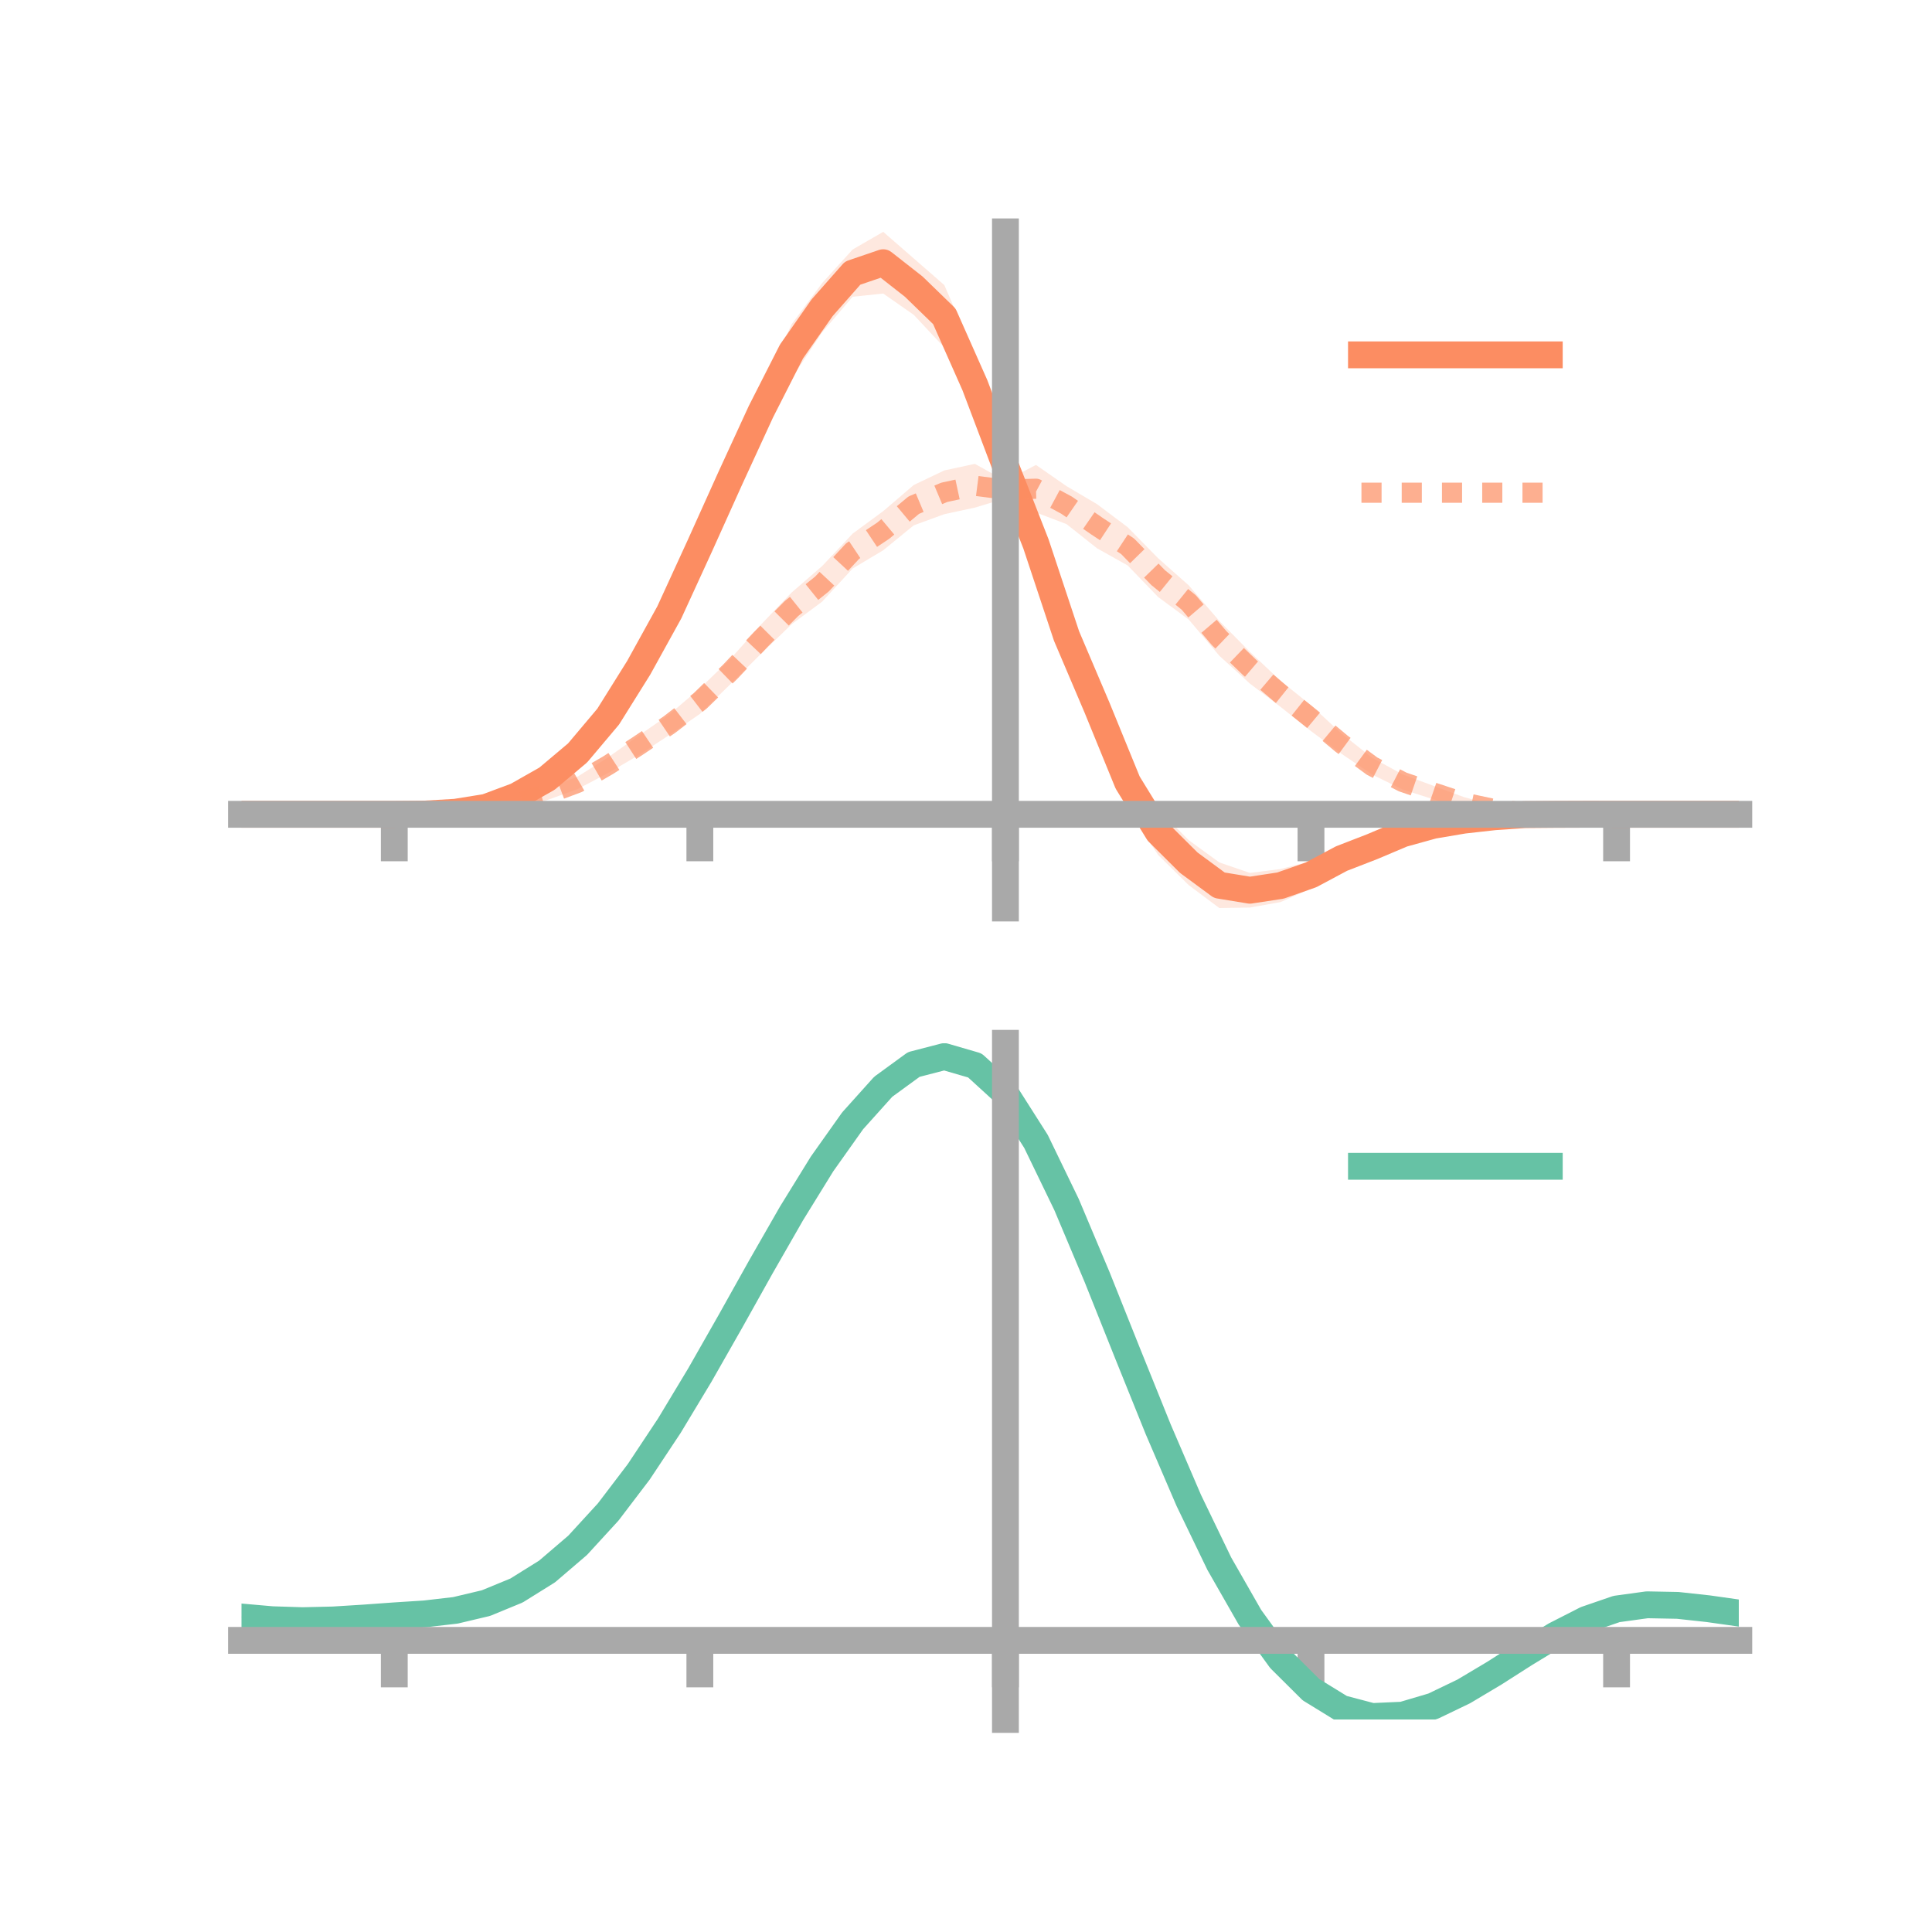 <?xml version="1.0" encoding="utf-8" standalone="no"?>
<!DOCTYPE svg PUBLIC "-//W3C//DTD SVG 1.1//EN"
  "http://www.w3.org/Graphics/SVG/1.1/DTD/svg11.dtd">
<!-- Created with matplotlib (https://matplotlib.org/) -->
<svg height="144pt" version="1.1" viewBox="0 0 144 144" width="144pt" xmlns="http://www.w3.org/2000/svg" xmlns:xlink="http://www.w3.org/1999/xlink">
 <defs>
  <style type="text/css">*{stroke-linecap:butt;stroke-linejoin:round;}</style>
 </defs>
 <g id="figure_1">
  <g id="patch_1">
   <path d="M 0 144 
L 144 144 
L 144 0 
L 0 0 
z
" style="fill:none;"/>
  </g>
  <g id="axes_1">
   <g id="patch_2">
    <path d="M 18 67.68 
L 129.6 67.68 
L 129.6 17.28 
L 18 17.28 
z
" style="fill:none;"/>
   </g>
   <g id="PolyCollection_1">
    <path clip-path="url(#p743cee84f9)" d="M 18 60.692 
L 18 60.692 
L 20.278 60.692 
L 22.555 60.692 
L 24.833 60.692 
L 27.11 60.692 
L 29.388 60.692 
L 31.665 60.64 
L 33.943 60.457 
L 36.22 59.988 
L 38.498 59.044 
L 40.776 57.718 
L 43.053 55.587 
L 45.331 52.795 
L 47.608 49.037 
L 49.886 44.747 
L 52.163 39.465 
L 54.441 34.271 
L 56.718 29.177 
L 58.996 24.176 
L 61.273 21.105 
L 63.551 18.597 
L 65.829 17.28 
L 68.106 19.262 
L 70.384 21.248 
L 72.661 26.508 
L 74.939 33.975 
L 77.216 38.366 
L 79.494 45.329 
L 81.771 50.957 
L 84.049 56.307 
L 86.327 60.336 
L 88.604 62.624 
L 90.882 64.28 
L 93.159 65.063 
L 95.437 64.774 
L 97.714 64.186 
L 99.992 63.124 
L 102.269 62.475 
L 104.547 61.563 
L 106.824 61.023 
L 109.102 60.868 
L 111.38 60.619 
L 113.657 60.531 
L 115.935 60.611 
L 118.212 60.659 
L 120.49 60.692 
L 122.767 60.692 
L 125.045 60.692 
L 127.322 60.692 
L 129.6 60.692 
L 129.6 60.692 
L 129.6 60.692 
L 127.322 60.692 
L 125.045 60.692 
L 122.767 60.692 
L 120.49 60.692 
L 118.212 60.721 
L 115.935 60.785 
L 113.657 60.903 
L 111.38 61.134 
L 109.102 61.395 
L 106.824 62.01 
L 104.547 62.73 
L 102.269 63.743 
L 99.992 64.858 
L 97.714 66.229 
L 95.437 67.239 
L 93.159 67.644 
L 90.882 67.68 
L 88.604 65.976 
L 86.327 63.731 
L 84.049 60.348 
L 81.771 54.553 
L 79.494 49.486 
L 77.216 42.721 
L 74.939 35.478 
L 72.661 30.907 
L 70.384 25.902 
L 68.106 23.466 
L 65.829 21.879 
L 63.551 22.117 
L 61.273 24.778 
L 58.996 28.214 
L 56.718 32.175 
L 54.441 36.979 
L 52.163 41.893 
L 49.886 46.54 
L 47.608 50.498 
L 45.331 54.029 
L 43.053 56.643 
L 40.776 58.349 
L 38.498 59.613 
L 36.22 60.364 
L 33.943 60.624 
L 31.665 60.707 
L 29.388 60.692 
L 27.11 60.692 
L 24.833 60.692 
L 22.555 60.692 
L 20.278 60.692 
L 18 60.692 
z
" style="fill:#fc8d62;fill-opacity:0.2;"/>
   </g>
   <g id="PolyCollection_2">
    <path clip-path="url(#p743cee84f9)" d="M 18 60.692 
L 18 60.692 
L 20.278 60.692 
L 22.555 60.692 
L 24.833 60.692 
L 27.11 60.692 
L 29.388 60.692 
L 31.665 60.629 
L 33.943 60.48 
L 36.22 60.14 
L 38.498 59.581 
L 40.776 58.762 
L 43.053 57.884 
L 45.331 56.444 
L 47.608 54.828 
L 49.886 53.248 
L 52.163 51.309 
L 54.441 49.114 
L 56.718 46.557 
L 58.996 44.171 
L 61.273 42.197 
L 63.551 39.774 
L 65.829 38.099 
L 68.106 36.149 
L 70.384 35.063 
L 72.661 34.573 
L 74.939 35.84 
L 77.216 34.653 
L 79.494 36.236 
L 81.771 37.58 
L 84.049 39.293 
L 86.327 41.614 
L 88.604 43.633 
L 90.882 46.283 
L 93.159 48.586 
L 95.437 50.738 
L 97.714 52.568 
L 99.992 54.676 
L 102.269 56.478 
L 104.547 57.721 
L 106.824 58.564 
L 109.102 59.407 
L 111.38 60.039 
L 113.657 60.389 
L 115.935 60.559 
L 118.212 60.66 
L 120.49 60.692 
L 122.767 60.692 
L 125.045 60.692 
L 127.322 60.692 
L 129.6 60.692 
L 129.6 60.692 
L 129.6 60.692 
L 127.322 60.692 
L 125.045 60.692 
L 122.767 60.692 
L 120.49 60.692 
L 118.212 60.731 
L 115.935 60.748 
L 113.657 60.723 
L 111.38 60.572 
L 109.102 60.234 
L 106.824 59.57 
L 104.547 58.847 
L 102.269 57.731 
L 99.992 56.185 
L 97.714 54.492 
L 95.437 52.68 
L 93.159 50.951 
L 90.882 48.876 
L 88.604 46.181 
L 86.327 44.504 
L 84.049 42.144 
L 81.771 40.869 
L 79.494 39.065 
L 77.216 38.198 
L 74.939 37.147 
L 72.661 37.834 
L 70.384 38.324 
L 68.106 39.155 
L 65.829 41.014 
L 63.551 42.374 
L 61.273 44.847 
L 58.996 46.535 
L 56.718 48.734 
L 54.441 50.995 
L 52.163 53.214 
L 49.886 54.783 
L 47.608 56.282 
L 45.331 57.614 
L 43.053 58.812 
L 40.776 59.636 
L 38.498 60.12 
L 36.22 60.475 
L 33.943 60.664 
L 31.665 60.703 
L 29.388 60.692 
L 27.11 60.692 
L 24.833 60.692 
L 22.555 60.692 
L 20.278 60.692 
L 18 60.692 
z
" style="fill:#fc8d62;fill-opacity:0.2;"/>
   </g>
   <g id="matplotlib.axis_1">
    <g id="xtick_1">
     <g id="line2d_1">
      <defs>
       <path d="M 0 0 
L 0 3.5 
" id="m88f1dfc995" style="stroke:#a9a9a9;stroke-width:2;"/>
      </defs>
      <g>
       <use style="fill:#a9a9a9;stroke:#a9a9a9;stroke-width:2;" x="29.388" xlink:href="#m88f1dfc995" y="60.692"/>
      </g>
     </g>
    </g>
    <g id="xtick_2">
     <g id="line2d_2">
      <g>
       <use style="fill:#a9a9a9;stroke:#a9a9a9;stroke-width:2;" x="52.163" xlink:href="#m88f1dfc995" y="60.692"/>
      </g>
     </g>
    </g>
    <g id="xtick_3">
     <g id="line2d_3">
      <g>
       <use style="fill:#a9a9a9;stroke:#a9a9a9;stroke-width:2;" x="74.939" xlink:href="#m88f1dfc995" y="60.692"/>
      </g>
     </g>
    </g>
    <g id="xtick_4">
     <g id="line2d_4">
      <g>
       <use style="fill:#a9a9a9;stroke:#a9a9a9;stroke-width:2;" x="97.714" xlink:href="#m88f1dfc995" y="60.692"/>
      </g>
     </g>
    </g>
    <g id="xtick_5">
     <g id="line2d_5">
      <g>
       <use style="fill:#a9a9a9;stroke:#a9a9a9;stroke-width:2;" x="120.49" xlink:href="#m88f1dfc995" y="60.692"/>
      </g>
     </g>
    </g>
   </g>
   <g id="matplotlib.axis_2"/>
   <g id="line2d_6">
    <path clip-path="url(#p743cee84f9)" d="M 18 60.692 
L 20.278 60.692 
L 22.555 60.692 
L 24.833 60.692 
L 27.11 60.692 
L 29.388 60.692 
L 31.665 60.674 
L 33.943 60.541 
L 36.22 60.176 
L 38.498 59.328 
L 40.776 58.034 
L 43.053 56.115 
L 45.331 53.412 
L 47.608 49.768 
L 49.886 45.644 
L 52.163 40.679 
L 54.441 35.625 
L 56.718 30.676 
L 58.996 26.195 
L 61.273 22.942 
L 63.551 20.357 
L 65.829 19.58 
L 68.106 21.364 
L 70.384 23.575 
L 72.661 28.707 
L 74.939 34.727 
L 77.216 40.544 
L 79.494 47.407 
L 81.771 52.755 
L 84.049 58.328 
L 86.327 62.034 
L 88.604 64.3 
L 90.882 65.98 
L 93.159 66.353 
L 95.437 66.007 
L 97.714 65.207 
L 99.992 63.991 
L 102.269 63.109 
L 104.547 62.146 
L 106.824 61.516 
L 109.102 61.131 
L 111.38 60.877 
L 113.657 60.717 
L 115.935 60.698 
L 118.212 60.69 
L 120.49 60.692 
L 122.767 60.692 
L 125.045 60.692 
L 127.322 60.692 
L 129.6 60.692 
" style="fill:none;stroke:#fc8d62;stroke-linecap:square;stroke-width:2;"/>
   </g>
   <g id="line2d_7">
    <path clip-path="url(#p743cee84f9)" d="M 18 60.692 
L 20.278 60.692 
L 22.555 60.692 
L 24.833 60.692 
L 27.11 60.692 
L 29.388 60.692 
L 31.665 60.666 
L 33.943 60.572 
L 36.22 60.307 
L 38.498 59.85 
L 40.776 59.199 
L 43.053 58.348 
L 45.331 57.029 
L 47.608 55.555 
L 49.886 54.015 
L 52.163 52.262 
L 54.441 50.054 
L 56.718 47.646 
L 58.996 45.353 
L 61.273 43.522 
L 63.551 41.074 
L 65.829 39.556 
L 68.106 37.652 
L 70.384 36.694 
L 72.661 36.204 
L 74.939 36.494 
L 77.216 36.426 
L 79.494 37.651 
L 81.771 39.224 
L 84.049 40.719 
L 86.327 43.059 
L 88.604 44.907 
L 90.882 47.579 
L 93.159 49.768 
L 95.437 51.709 
L 97.714 53.53 
L 99.992 55.43 
L 102.269 57.104 
L 104.547 58.284 
L 106.824 59.067 
L 109.102 59.82 
L 111.38 60.305 
L 113.657 60.556 
L 115.935 60.653 
L 118.212 60.695 
L 120.49 60.692 
L 122.767 60.692 
L 125.045 60.692 
L 127.322 60.692 
L 129.6 60.692 
" style="fill:none;stroke:#fc8d62;stroke-dasharray:1.5,1.5;stroke-dashoffset:0;stroke-opacity:0.7;stroke-width:1.5;"/>
   </g>
   <g id="patch_3">
    <path d="M 74.939 67.68 
L 74.939 17.28 
" style="fill:none;stroke:#a9a9a9;stroke-linecap:square;stroke-linejoin:miter;stroke-width:2;"/>
   </g>
   <g id="patch_4">
    <path d="M 129.6 67.68 
L 129.6 17.28 
" style="fill:none;"/>
   </g>
   <g id="patch_5">
    <path d="M 18 60.692 
L 129.6 60.692 
" style="fill:none;stroke:#a9a9a9;stroke-linecap:square;stroke-linejoin:miter;stroke-width:2;"/>
   </g>
   <g id="patch_6">
    <path d="M 18 17.28 
L 129.6 17.28 
" style="fill:none;"/>
   </g>
   <g id="legend_1">
    <g id="line2d_8">
     <path d="M 101.475 26.449 
L 115.475 26.449 
" style="fill:none;stroke:#fc8d62;stroke-linecap:square;stroke-width:2;"/>
    </g>
    <g id="line2d_9"/>
    <g id="text_1">
     <!--   -->
     <g transform="translate(121.075 28.899)scale(0.07 -0.07)">
      <defs>
       <path id="DejaVuSans-32"/>
      </defs>
      <use xlink:href="#DejaVuSans-32"/>
     </g>
    </g>
    <g id="line2d_10">
     <path d="M 101.475 36.724 
L 115.475 36.724 
" style="fill:none;stroke:#fc8d62;stroke-dasharray:1.5,1.5;stroke-dashoffset:0;stroke-opacity:0.7;stroke-width:1.5;"/>
    </g>
    <g id="line2d_11"/>
    <g id="text_2">
     <!--   -->
     <g transform="translate(121.075 39.174)scale(0.07 -0.07)">
      <use xlink:href="#DejaVuSans-32"/>
     </g>
    </g>
   </g>
  </g>
  <g id="axes_2">
   <g id="patch_7">
    <path d="M 18 128.16 
L 129.6 128.16 
L 129.6 77.76 
L 18 77.76 
z
" style="fill:none;"/>
   </g>
   <g id="PolyCollection_3">
    <path clip-path="url(#pdb19161714)" d="M 18 120.564 
L 18 120.482 
L 20.278 120.692 
L 22.555 120.765 
L 24.833 120.705 
L 27.11 120.554 
L 29.388 120.382 
L 31.665 120.231 
L 33.943 119.962 
L 36.22 119.415 
L 38.498 118.466 
L 40.776 117.022 
L 43.053 115.033 
L 45.331 112.489 
L 47.608 109.424 
L 49.886 105.904 
L 52.163 102.029 
L 54.441 97.929 
L 56.718 93.759 
L 58.996 89.693 
L 61.273 85.92 
L 63.551 82.639 
L 65.829 80.052 
L 68.106 78.361 
L 70.384 77.76 
L 72.661 78.434 
L 74.939 80.551 
L 77.216 84.187 
L 79.494 88.967 
L 81.771 94.457 
L 84.049 100.251 
L 86.327 105.992 
L 88.604 111.38 
L 90.882 116.182 
L 93.159 120.228 
L 95.437 123.415 
L 97.714 125.704 
L 99.992 127.115 
L 102.269 127.719 
L 104.547 127.623 
L 106.824 126.962 
L 109.102 125.885 
L 111.38 124.551 
L 113.657 123.124 
L 115.935 121.762 
L 118.212 120.617 
L 120.49 119.84 
L 122.767 119.53 
L 125.045 119.579 
L 127.322 119.838 
L 129.6 120.173 
L 129.6 120.281 
L 129.6 120.281 
L 127.322 119.971 
L 125.045 119.732 
L 122.767 119.694 
L 120.49 120.01 
L 118.212 120.799 
L 115.935 121.975 
L 113.657 123.385 
L 111.38 124.866 
L 109.102 126.249 
L 106.824 127.365 
L 104.547 128.051 
L 102.269 128.16 
L 99.992 127.566 
L 97.714 126.176 
L 95.437 123.938 
L 93.159 120.841 
L 90.882 116.925 
L 88.604 112.284 
L 86.327 107.076 
L 84.049 101.523 
L 81.771 95.914 
L 79.494 90.594 
L 77.216 85.959 
L 74.939 82.435 
L 72.661 80.389 
L 70.384 79.741 
L 68.106 80.323 
L 65.829 81.952 
L 63.551 84.436 
L 61.273 87.58 
L 58.996 91.188 
L 56.718 95.07 
L 54.441 99.044 
L 52.163 102.947 
L 49.886 106.633 
L 47.608 109.981 
L 45.331 112.899 
L 43.053 115.325 
L 40.776 117.234 
L 38.498 118.631 
L 36.22 119.557 
L 33.943 120.091 
L 31.665 120.35 
L 29.388 120.49 
L 27.11 120.646 
L 24.833 120.778 
L 22.555 120.824 
L 20.278 120.754 
L 18 120.564 
z
" style="fill:#66c2a5;fill-opacity:0.2;"/>
   </g>
   <g id="matplotlib.axis_3">
    <g id="xtick_6">
     <g id="line2d_12">
      <g>
       <use style="fill:#a9a9a9;stroke:#a9a9a9;stroke-width:2;" x="29.388" xlink:href="#m88f1dfc995" y="122.264"/>
      </g>
     </g>
    </g>
    <g id="xtick_7">
     <g id="line2d_13">
      <g>
       <use style="fill:#a9a9a9;stroke:#a9a9a9;stroke-width:2;" x="52.163" xlink:href="#m88f1dfc995" y="122.264"/>
      </g>
     </g>
    </g>
    <g id="xtick_8">
     <g id="line2d_14">
      <g>
       <use style="fill:#a9a9a9;stroke:#a9a9a9;stroke-width:2;" x="74.939" xlink:href="#m88f1dfc995" y="122.264"/>
      </g>
     </g>
    </g>
    <g id="xtick_9">
     <g id="line2d_15">
      <g>
       <use style="fill:#a9a9a9;stroke:#a9a9a9;stroke-width:2;" x="97.714" xlink:href="#m88f1dfc995" y="122.264"/>
      </g>
     </g>
    </g>
    <g id="xtick_10">
     <g id="line2d_16">
      <g>
       <use style="fill:#a9a9a9;stroke:#a9a9a9;stroke-width:2;" x="120.49" xlink:href="#m88f1dfc995" y="122.264"/>
      </g>
     </g>
    </g>
   </g>
   <g id="matplotlib.axis_4"/>
   <g id="line2d_17">
    <path clip-path="url(#pdb19161714)" d="M 18 120.523 
L 20.278 120.723 
L 22.555 120.795 
L 24.833 120.742 
L 27.11 120.6 
L 29.388 120.436 
L 31.665 120.29 
L 33.943 120.026 
L 36.22 119.486 
L 38.498 118.548 
L 40.776 117.128 
L 43.053 115.179 
L 45.331 112.694 
L 47.608 109.702 
L 49.886 106.268 
L 52.163 102.488 
L 54.441 98.487 
L 56.718 94.414 
L 58.996 90.44 
L 61.273 86.75 
L 63.551 83.538 
L 65.829 81.002 
L 68.106 79.342 
L 70.384 78.75 
L 72.661 79.412 
L 74.939 81.493 
L 77.216 85.073 
L 79.494 89.781 
L 81.771 95.186 
L 84.049 100.887 
L 86.327 106.534 
L 88.604 111.832 
L 90.882 116.553 
L 93.159 120.535 
L 95.437 123.677 
L 97.714 125.94 
L 99.992 127.34 
L 102.269 127.939 
L 104.547 127.837 
L 106.824 127.163 
L 109.102 126.067 
L 111.38 124.709 
L 113.657 123.255 
L 115.935 121.869 
L 118.212 120.708 
L 120.49 119.925 
L 122.767 119.612 
L 125.045 119.656 
L 127.322 119.904 
L 129.6 120.227 
" style="fill:none;stroke:#66c2a5;stroke-linecap:square;stroke-width:2;"/>
   </g>
   <g id="patch_8">
    <path d="M 74.939 128.16 
L 74.939 77.76 
" style="fill:none;stroke:#a9a9a9;stroke-linecap:square;stroke-linejoin:miter;stroke-width:2;"/>
   </g>
   <g id="patch_9">
    <path d="M 129.6 128.16 
L 129.6 77.76 
" style="fill:none;"/>
   </g>
   <g id="patch_10">
    <path d="M 18 122.264 
L 129.6 122.264 
" style="fill:none;stroke:#a9a9a9;stroke-linecap:square;stroke-linejoin:miter;stroke-width:2;"/>
   </g>
   <g id="patch_11">
    <path d="M 18 77.76 
L 129.6 77.76 
" style="fill:none;"/>
   </g>
   <g id="legend_2">
    <g id="line2d_18">
     <path d="M 101.475 86.929 
L 115.475 86.929 
" style="fill:none;stroke:#66c2a5;stroke-linecap:square;stroke-width:2;"/>
    </g>
    <g id="line2d_19"/>
    <g id="text_3">
     <!--   -->
     <g transform="translate(121.075 89.379)scale(0.07 -0.07)">
      <use xlink:href="#DejaVuSans-32"/>
     </g>
    </g>
   </g>
  </g>
 </g>
 <defs>
  <clipPath id="p743cee84f9">
   <rect height="50.4" width="111.6" x="18" y="17.28"/>
  </clipPath>
  <clipPath id="pdb19161714">
   <rect height="50.4" width="111.6" x="18" y="77.76"/>
  </clipPath>
 </defs>
</svg>
